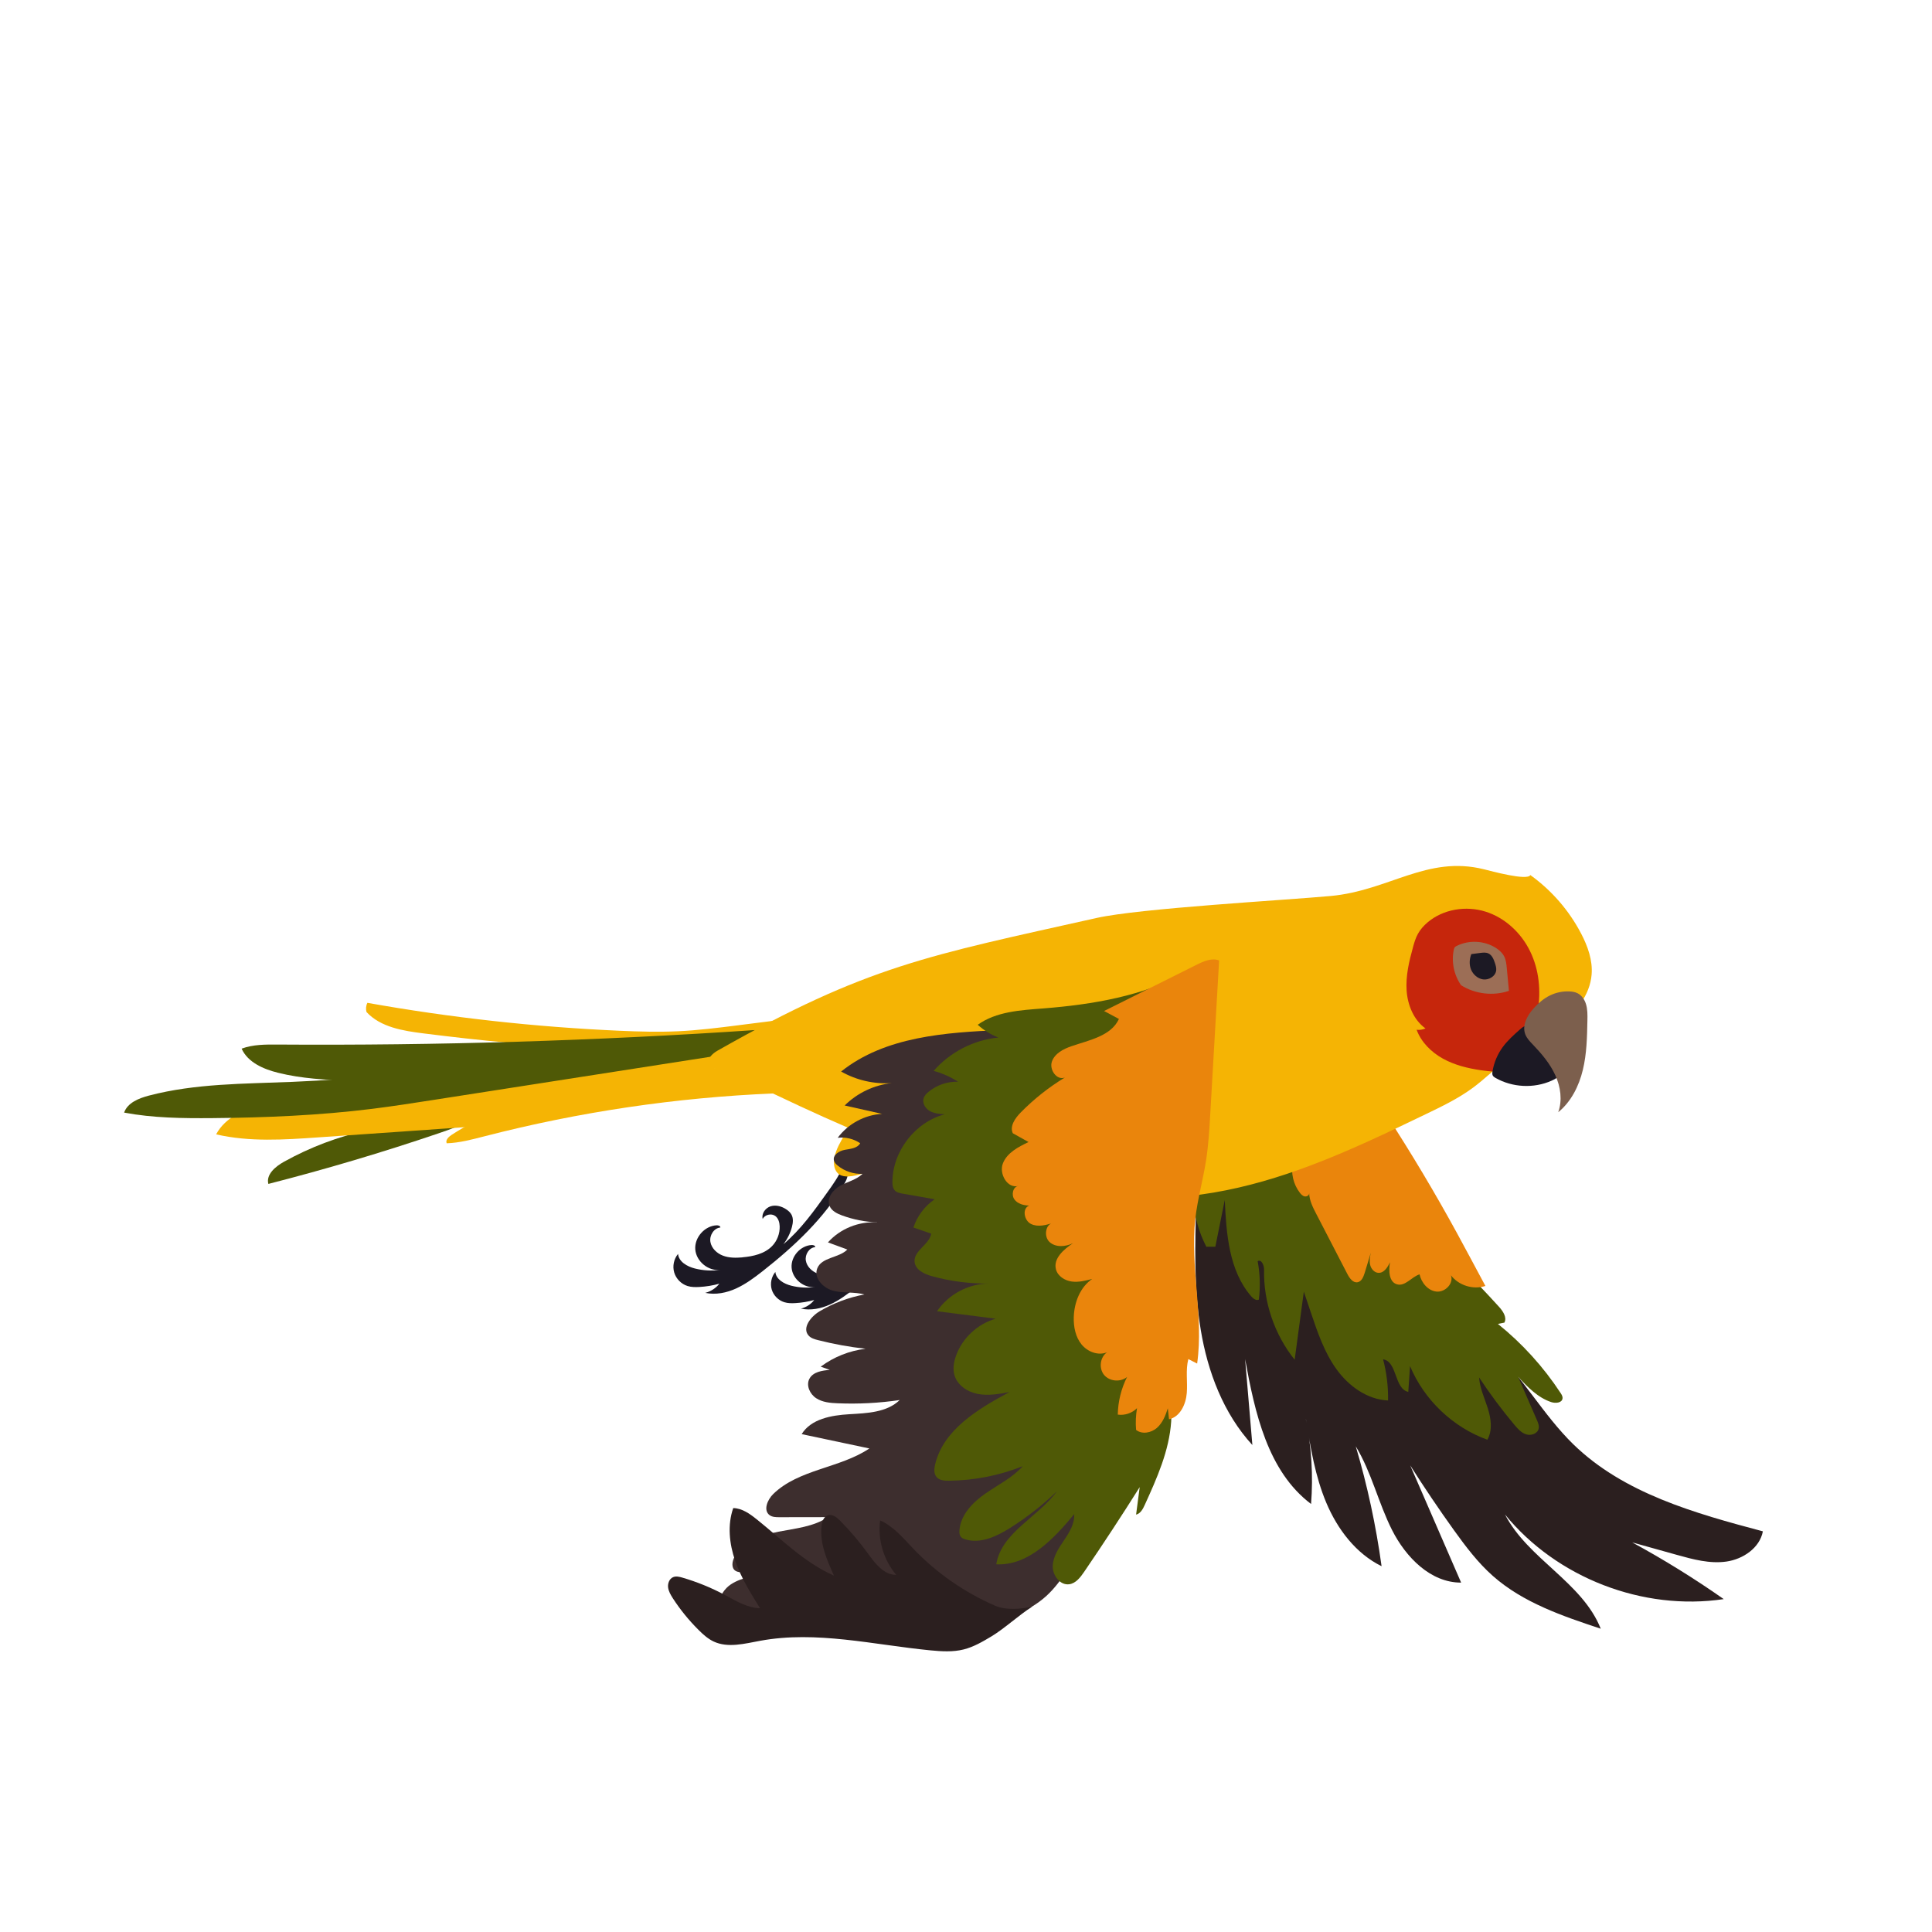<?xml version="1.0" encoding="UTF-8"?>
<svg id="Layer_1" data-name="Layer 1" xmlns="http://www.w3.org/2000/svg" viewBox="0 0 500 500">
  <defs>
    <style>
      .cls-1 {
        fill: #2b1f1f;
      }

      .cls-2 {
        fill: #3d2e2e;
      }

      .cls-3 {
        fill: #1c1924;
      }

      .cls-4 {
        fill: #ea850c;
      }

      .cls-5 {
        fill: #c6260c;
      }

      .cls-6 {
        fill: #4f5906;
      }

      .cls-7 {
        fill: #7c5f4d;
      }

      .cls-8 {
        fill: #f5b404;
      }

      .cls-9 {
        fill: #9c6e56;
      }
    </style>
  </defs>
  <path class="cls-1" d="M337.98,367.32c1.18,7.33,2.38,14.74,5.26,21.58,2.88,6.84,7.65,13.16,14.31,16.43-1.44-10.49-3.67-20.87-6.68-31.02,4.1,6.74,5.84,14.64,9.4,21.68,3.56,7.04,9.98,13.62,17.87,13.59-4.39-10.11-8.79-20.23-13.18-30.34,3.62,5.71,7.4,11.31,11.34,16.8,3.03,4.21,6.17,8.38,10.06,11.82,7.81,6.91,18.01,10.37,27.91,13.65-4.78-12.04-18.84-18.05-24.78-29.56,13.38,16.4,35.68,25.02,56.61,21.9-7.61-5.34-15.52-10.24-23.69-14.68,3.84,1.07,7.68,2.15,11.52,3.22,4.2,1.17,8.55,2.36,12.87,1.74s8.62-3.54,9.43-7.82c-17.61-4.68-36.05-9.83-49.09-22.56-7.72-7.54-13.02-17.29-20.81-24.76-3.58-3.44-7.64-6.34-11.43-9.56-6.79-5.77-12.67-12.52-19.3-18.47-6.63-5.95-14.24-11.2-22.95-13.08-7.75-1.68-16.08-.51-23.07,3.23-.32,11.04-.63,22.16,1.17,33.05,1.8,10.89,5.89,21.68,13.36,29.81-.63-7.42-1.25-14.84-1.88-22.25,2.52,13.86,5.83,29.04,17.07,37.51.57-7.32.12-14.72-1.34-21.91Z"/>
  <path class="cls-6" d="M364.46,360.24c.15-2.23.3-4.46.46-6.69,3.65,8.75,11.09,15.83,20.01,19.05,1.37-2.42.96-5.46.12-8.11-.84-2.65-2.08-5.24-2.26-8.01,2.81,4.26,5.86,8.36,9.14,12.27.85,1.01,1.78,2.06,3.04,2.46,1.26.4,2.92-.16,3.23-1.45.18-.76-.14-1.54-.45-2.26-1.62-3.73-3.24-7.45-4.87-11.18,2.48,2.65,5.12,5.4,8.57,6.54,1.12.37,2.78.23,2.93-.94.07-.51-.22-1-.51-1.43-4.43-6.75-9.92-12.8-16.21-17.86.56-.11,1.12-.23,1.68-.34.72-1.38-.39-2.98-1.44-4.14-14.21-15.65-30.05-29.83-47.17-42.23-3.82-2.77-7.91-5.53-12.59-6.05-3.35-.37-6.72.45-9.91,1.53-1.51.51-3.49.97-4.47-.3-6.06,9.24-6.67,21.78-1.55,31.56.77,0,1.54,0,2.32-.01.81-4.03,1.63-8.07,2.44-12.1.4,8.77,1.08,18.26,6.82,24.91.51.59,1.29,1.21,2,.88.41-3.31.31-6.68-.31-9.95.98-.58,1.69,1.09,1.66,2.23-.17,8.36,2.69,16.76,7.92,23.28.79-5.88,1.58-11.75,2.37-17.63.61,1.8,1.21,3.61,1.82,5.41,1.72,5.11,3.48,10.3,6.63,14.67,3.15,4.37,7.97,7.86,13.35,8.09.06-3.59-.37-7.18-1.29-10.65,3.71.55,2.86,7.63,6.52,8.43Z"/>
  <path class="cls-4" d="M353.16,329.5c.53-1.76,1.07-3.53,1.6-5.29-.21,1.04-.41,2.13-.16,3.16.25,1.03,1.09,2.01,2.16,2.04,1.43.05,2.35-1.44,2.97-2.73-.38,2.18-.29,5.14,1.85,5.71,2.11.56,3.72-1.93,5.8-2.59.48,2.19,2.19,4.25,4.41,4.46,2.23.21,4.5-2.14,3.7-4.23,2.01,2.65,5.78,3.82,8.93,2.77-1.27-2.37-2.54-4.74-3.81-7.11-1.19-2.21-2.37-4.43-3.58-6.63-5.7-10.43-11.8-20.64-18.27-30.61-.78-1.21-1.61-2.45-2.83-3.21-1.11-.7-2.45-.93-3.76-1.04-3.93-.34-7.95.28-11.6,1.78-2.64,1.09-5.11,2.64-7.87,3.39-.63.17-1.31.32-1.77.79-.34.35-.5.83-.65,1.29-.7,2.13-1.41,4.42-.81,6.58s3.1,3.94,5.1,2.93c-.52,2.67.16,5.56,1.82,7.71.33.43.74.86,1.28.96.54.1,1.18-.29,1.14-.84.06,1.91.96,3.67,1.84,5.37.38.73.75,1.46,1.13,2.18,2.31,4.46,4.62,8.93,6.93,13.39.56,1.08,1.45,2.33,2.64,2.11,1.02-.19,1.5-1.35,1.8-2.34Z"/>
  <g>
    <path class="cls-3" d="M192.14,325.41c-1.69.14-3.43.16-5.02-.44-1.58-.59-2.99-1.91-3.27-3.58-.28-1.67.9-3.57,2.58-3.71.02-.42-.54-.59-.96-.57-3.11.13-5.78,3.17-5.53,6.26.26,3.1,3.39,5.65,6.48,5.28-2.18.3-4.42.18-6.56-.36-2-.5-4.19-1.73-4.38-3.78-1.09,1.31-1.48,3.18-.99,4.82.49,1.64,1.83,2.99,3.46,3.49.97.3,2.01.3,3.03.25,1.75-.1,3.5-.38,5.19-.85-.91,1.17-2.22,2.01-3.66,2.37,2.69.57,5.53,0,8.03-1.15s4.72-2.81,6.89-4.51c8.11-6.39,15.82-13.58,21.04-22.5.43-.74.86-1.53.89-2.38s-.45-1.79-1.29-1.99c-.99,2.36-2.49,4.47-3.98,6.55-3.41,4.79-6.87,9.63-11.36,13.41,1.03-1.32,1.79-2.85,2.22-4.47.28-1.05.41-2.22-.1-3.18-.3-.57-.79-1.01-1.33-1.37-1.18-.8-2.69-1.24-4.06-.82-1.36.42-2.43,1.89-2.08,3.27.59-1.12,2.24-1.5,3.26-.75.8.59,1.11,1.66,1.14,2.66.07,1.87-.65,3.76-1.95,5.11-1.95,2.02-4.91,2.68-7.7,2.92Z"/>
    <path class="cls-3" d="M216.36,330.02c-1.59.13-3.23.15-4.73-.41s-2.82-1.8-3.08-3.37.85-3.36,2.43-3.49c.02-.4-.51-.55-.9-.54-2.93.13-5.45,2.98-5.21,5.9.24,2.92,3.19,5.33,6.1,4.97-2.06.28-4.17.17-6.18-.34-1.88-.47-3.95-1.63-4.13-3.56-1.03,1.23-1.39,3-.94,4.54.46,1.54,1.72,2.82,3.26,3.29.92.28,1.9.29,2.85.23,1.65-.09,3.29-.36,4.89-.8-.86,1.1-2.09,1.9-3.45,2.23,2.53.54,5.21,0,7.57-1.08,2.36-1.07,4.45-2.64,6.49-4.25,7.64-6.02,14.9-12.8,19.82-21.19.41-.7.81-1.44.84-2.24.03-.81-.43-1.69-1.21-1.87-.94,2.22-2.35,4.21-3.75,6.17-3.21,4.51-6.47,9.07-10.7,12.64.97-1.24,1.69-2.68,2.09-4.21.26-.99.38-2.09-.09-3-.28-.53-.75-.95-1.25-1.29-1.11-.75-2.54-1.17-3.82-.78-1.29.4-2.29,1.78-1.96,3.08.55-1.06,2.11-1.41,3.07-.7.76.56,1.04,1.57,1.08,2.51.06,1.76-.62,3.54-1.84,4.81-1.84,1.91-4.62,2.53-7.26,2.75Z"/>
    <path class="cls-6" d="M122.87,288.98c-9.1-1.97-18.76-1.27-27.47,2-.45.17-.94.4-1.08.85-.14.46.47,1.01.8.66-7.56,1.65-14.87,4.41-21.63,8.17-2.21,1.23-4.68,3.29-4.04,5.74,14.87-3.81,29.59-8.18,44.12-13.12,3.25-1.1,6.54-2.26,9.31-4.29Z"/>
    <path class="cls-8" d="M115.59,295.88c3.35-.1,6.61-.99,9.85-1.82,24.45-6.31,49.57-10.03,74.81-11.08.88-.04,2.06-.41,1.94-1.27-.05-.39.55-3.05.25-3.3-2.79-2.27-6.72-2.25-10.29-2.65-1.63-.18-3.27.07-4.88.31-11.68,1.78-23.36,3.55-35.04,5.33-3.38.51-6.76,1.03-10.1,1.77-8.94,1.97-17.52,5.55-25.22,10.51-.78.5-1.67,1.34-1.31,2.2Z"/>
    <path class="cls-8" d="M181.53,278.11c2.88-1.05,6.02-2.6,6.9-5.54-12.85-1.38-25.82.59-38.73.03-4.19-.18-8.38-.63-12.57-.66-4.37-.03-8.73.38-13.07.9-18.99,2.27-37.74,6.5-55.87,12.59-4.77,1.6-9.91,3.69-12.25,8.14,8.63,2,17.62,1.4,26.45.78,11.47-.8,22.94-1.59,34.4-2.39,4.04-.28,8.1-.56,12.1-1.17,3.6-.55,7.15-1.35,10.7-2.16,6.7-1.52,13.4-3.05,20.1-4.57,7.36-1.67,14.74-3.36,21.83-5.95Z"/>
    <path class="cls-6" d="M186.15,273.12c1.82-.28,3.71-.6,5.21-1.67s2.44-3.15,1.64-4.81c-10.87,3-22.13,4.59-33.4,4.73-4.94.06-9.89-.15-14.82.18-6.09.41-12.09,1.66-18.1,2.76-16.88,3.08-33.97,4.98-51.12,5.68-12.4.51-24.97.4-36.98,3.54-2.63.69-5.56,1.84-6.46,4.41,7.5,1.41,15.18,1.49,22.82,1.43,13.84-.12,27.7-.7,41.43-2.41,5.29-.66,10.55-1.48,15.82-2.3,4.88-.76,9.75-1.52,14.63-2.28,12.66-1.97,25.32-3.95,37.99-5.92,7.12-1.11,14.24-2.22,21.36-3.33Z"/>
    <path class="cls-8" d="M191.22,265.32c-5.25.66-10.51,1.33-15.79,1.57-5.01.23-10.03.09-15.04-.13-21.9-.97-43.73-3.38-65.31-7.23-.37.73-.45,1.6-.23,2.38,3.66,3.95,9.46,4.87,14.81,5.54,28.84,3.6,58.39,6.21,86.76-.15,2.8-.63,5.77-1.45,7.67-3.61-4.28.54-8.57,1.08-12.85,1.62Z"/>
    <path class="cls-6" d="M90.57,279.74c9.82.43,19.68.76,29.47-.05,6.44-.54,12.82-1.57,19.2-2.6,17.85-2.89,35.7-5.78,53.55-8.67,1.15-.19,2.58-.68,2.63-1.84-41.1,2.78-82.31,4.03-123.51,3.75-3.16-.02-6.41-.04-9.38,1.06,1.61,3.57,5.66,5.31,9.46,6.25,6.06,1.51,12.34,1.82,18.58,2.09Z"/>
    <path class="cls-8" d="M409.21,241.64c-3.12-6-7.67-11.24-13.17-15.18-.69,1.57-10.33-1.08-11.99-1.49-14.74-3.66-24.54,5.51-39.66,6.91-11.49,1.07-49.35,3.17-60.6,5.69-43.51,9.74-59.34,12.31-98.1,34.34-1.34.76-2.88,2.19-2.15,3.55.38.7,1.22.98,1.98,1.19,3.35.91,6.77,1.55,10.22,1.92-.75.2-1.32.96-1.3,1.74,8.32,4.01,16.69,7.96,25.18,11.62-.35.6-.7,1.19-1.06,1.79-1.1,1.86-2.21,3.77-2.62,5.89-.3,1.57-.07,3.46,1.27,4.34.7.46,1.57.55,2.4.51,1.3-.06,2.57-.42,3.82-.78,5.02-1.43,10.04-2.86,15.07-4.28,1.33.47,2.66.93,3.99,1.38-.87,2.68-3.69,5.35-2.47,7.91.76,1.59,2.82,2.16,4.56,1.88,1.74-.28,3.31-1.18,4.97-1.79,3.28-1.2,7.09-1.33,10.03-3.03,17.87,4.33,36.48,5.96,54.56,2.88,8.55-1.45,16.9-3.94,25.01-7,10.16-3.82,19.96-8.53,29.75-13.24,4.27-2.05,8.57-4.12,12.38-6.95,3.02-2.24,5.68-4.92,8.68-7.18,4.3-3.24,9.23-5.58,13.5-8.85,4.28-3.27,8.02-7.83,8.45-13.2.3-3.69-1-7.32-2.71-10.6Z"/>
    <path class="cls-5" d="M365.67,245.19c-1.01,3.64-1.89,7.38-1.64,11.15.26,3.77,1.82,7.61,4.88,9.82-.71.32-1.52.44-2.29.34,1.19,3.23,3.8,5.81,6.82,7.48,3.02,1.67,6.43,2.5,9.84,3,2.27.33,4.6.53,6.86.12,4.55-.81,8.56-4.18,10.14-8.53-2.25-.63-4.04-2.66-4.38-4.96.69-.27,1.05-1.19.71-1.85.45-.01.89-.03,1.34-.04.9-5.22.37-10.75-1.95-15.51-2.31-4.77-6.49-8.69-11.54-10.28-5.05-1.59-10.93-.66-14.98,2.76-1.01.85-1.9,1.85-2.54,3.01-.6,1.09-.95,2.3-1.28,3.5Z"/>
    <path class="cls-3" d="M386.26,277.27c-.06.35-.1.74.06,1.06.15.29.44.48.73.64,4.36,2.48,9.9,2.76,14.48.72,1.58-.7,3.2-1.89,3.39-3.61.17-1.52-.84-2.9-1.79-4.1-1.84-2.32-3.75-4.7-6.38-6.06-.6-.31-1.28-.57-1.94-.41-.55.12-.99.51-1.41.88-1.62,1.43-3.25,2.88-4.52,4.63-1.34,1.84-2.24,3.99-2.62,6.24Z"/>
    <path class="cls-7" d="M396.99,260.87c1.19-1.3,2.55-2.48,4.14-3.25,1.57-.77,3.33-1.13,5.08-1.04.72.04,1.44.15,2.08.48,1.06.54,1.78,1.6,2.14,2.73.44,1.37.42,2.85.39,4.29-.08,4.3-.17,8.63-1.18,12.81-1.01,4.18-3.03,8.24-6.37,10.95,1.11-3.09.61-6.59-.76-9.58-1.36-2.99-3.52-5.54-5.79-7.91-.77-.8-1.57-1.62-1.97-2.65-.91-2.35.53-4.96,2.23-6.82Z"/>
    <path class="cls-9" d="M376.98,244.81c3.15-1.59,7.14-1.4,10.12.49.88.56,1.69,1.27,2.17,2.2.49.94.59,2.03.69,3.09.18,1.95.36,3.89.55,5.84-4.07,1.39-8.75.84-12.38-1.45-1.85-2.63-2.55-6.04-1.89-9.19.05-.23.11-.47.26-.65.13-.15.31-.25.49-.34Z"/>
    <path class="cls-3" d="M387.22,251.08c-.14,1.56-1.9,2.62-3.44,2.38-1.36-.21-2.53-1.24-3.06-2.51-.53-1.27-.45-2.75.06-4.03.77-.1,1.54-.2,2.31-.3.7-.09,1.43-.17,2.07.11.97.43,1.41,1.53,1.74,2.54.19.59.37,1.19.32,1.81Z"/>
  </g>
  <path class="cls-2" d="M226.97,316.36c-4.72-.32-9.55,1.64-12.7,5.17,1.67.62,3.34,1.24,5.02,1.85-2.22,2.22-6.62,1.95-7.78,4.86-1,2.51,1.54,5.14,4.16,5.81s5.43.23,8.03.96c-4.08.75-8.03,2.24-11.6,4.36-2.27,1.35-4.6,4.32-2.83,6.28.61.68,1.55.95,2.43,1.17,4.05,1.03,8.16,1.78,12.31,2.24-4.19.5-8.23,2.11-11.61,4.63.78.28,1.57.56,2.35.84-2,.15-4.33.52-5.27,2.28-.92,1.72.1,3.97,1.74,5.04s3.67,1.25,5.62,1.32c5.34.22,10.71-.06,16-.84-3.33,3.22-8.44,3.4-13.07,3.67s-9.87,1.21-12.3,5.15c5.84,1.24,11.69,2.48,17.53,3.71-7.68,5.15-18.27,5.34-24.89,11.79-1.51,1.48-2.64,4.22-.94,5.47.7.51,1.63.53,2.49.53,4.21,0,8.41-.01,12.62-.02-3.73,2.5-8.41,2.91-12.81,3.77-4.4.86-9.11,2.54-11.33,6.43-.67,1.17-.95,2.89.15,3.66.44.31,1,.38,1.54.43,2.54.23,5.1.17,7.63-.18-3.49,1.06-7.32,1.3-10.35,3.32s-4.6,6.9-1.81,9.24c1.58,1.32,3.85,1.3,5.91,1.2,20.84-.99,41.68-1.97,62.52-2.96-1.36.61-2.27,2.11-2.2,3.6,6.16-1.84,12.55-3.8,17.3-8.14,2.11-1.93,3.82-4.27,5.39-6.66,6.39-9.73,10.93-21.49,8.63-32.9-1.1-5.45-3.68-10.47-5.52-15.71-1.91-5.47-3.01-11.19-4.1-16.88-4-20.87-8-41.74-12-62.61-.78-4.08-1.62-8.3-4.04-11.68-14.53.64-30.14,1.67-41.51,10.75,3.96,2.25,8.59,3.31,13.13,2.99-4.57.48-8.95,2.56-12.21,5.8,3.23.72,6.45,1.45,9.68,2.17-4.49.24-8.82,2.58-11.48,6.19,2.02-.25,4.13.26,5.82,1.41-.72,1.3-2.49,1.44-3.96,1.7-1.47.26-3.2,1.33-2.83,2.78.14.55.56.97,1,1.33,1.78,1.45,4.1,2.21,6.39,2.11-1.56,1.52-3.82,2.02-5.74,3.06s-3.63,3.25-2.78,5.26c.54,1.29,1.93,1.97,3.24,2.45,2.89,1.06,5.96,1.67,9.04,1.77Z"/>
  <path class="cls-6" d="M231.49,308c.51.61,1.36.78,2.15.92l8.26,1.45c-2.57,1.74-4.54,4.36-5.51,7.31,1.54.53,3.07,1.06,4.61,1.59-.5,2.85-4.54,4.38-4.31,7.26.17,2.11,2.54,3.22,4.58,3.77,4.79,1.31,9.76,1.94,14.72,1.89-5.3-.02-10.53,2.76-13.48,7.16,5.06.64,10.12,1.28,15.18,1.93-4.68,1.32-8.63,5-10.27,9.57-.58,1.62-.89,3.42-.4,5.07.77,2.62,3.41,4.34,6.09,4.84,2.68.5,5.44,0,8.13-.49-8.14,4.36-17.09,9.73-19.23,18.71-.26,1.1-.37,2.38.35,3.25.75.9,2.08,1,3.25.98,6.52-.07,13.01-1.35,19.07-3.76-2.67,3-6.4,4.8-9.69,7.1-3.3,2.29-6.41,5.53-6.69,9.53-.04.56,0,1.16.33,1.6.29.38.75.57,1.21.71,3.95,1.2,8.12-.78,11.61-2.98,4.34-2.74,8.41-5.93,12.11-9.49-4.93,6.74-14.4,10.68-15.73,18.92,8.3.41,14.87-6.58,20.17-12.98.14,2.44-1.23,4.69-2.6,6.72s-2.85,4.17-2.95,6.62c-.11,2.45,1.86,5.14,4.28,4.8,1.7-.24,2.87-1.78,3.84-3.2,4.93-7.22,9.72-14.53,14.38-21.93-.31,2.37-.62,4.74-.93,7.11,1.14-.27,1.77-1.46,2.25-2.53,3.14-6.9,6.32-13.99,6.83-21.55.33-4.88-.48-9.77-.62-14.66-.12-4.38.29-8.76.55-13.13.83-13.91.11-27.9-1.69-41.72-1.05-8.05-2.47-16.12-2.15-24.24s2.56-16.45,7.97-22.52c-11.33,6.14-24.37,8.35-37.21,9.35-5.87.46-12.13.8-16.92,4.23,1.56,1.41,3.39,2.54,5.35,3.3-6.4.62-12.52,3.78-16.75,8.63,2.23.61,4.37,1.56,6.31,2.81-2.74-.09-5.5.85-7.61,2.59-.57.47-1.11,1.02-1.31,1.73-.37,1.27.49,2.64,1.65,3.28s2.52.74,3.84.82c-7.68,2.02-13.53,9.59-13.55,17.53,0,.73.06,1.51.53,2.07Z"/>
  <path class="cls-4" d="M282.75,330.93c-3.21,2.13-4.76,6.15-4.86,10-.06,2.47.44,5.06,2,6.99,1.55,1.93,4.32,2.99,6.61,2.05-1.82,1.26-2.17,4.14-.77,5.85,1.41,1.71,4.24,1.94,5.95.55-1.51,3.01-2.34,6.36-2.4,9.73,1.8.26,3.71-.38,4.98-1.67-.32,1.86-.4,3.76-.24,5.63,1.53,1.22,3.91.77,5.39-.52,1.47-1.29,2.23-3.2,2.82-5.07.1.95.21,1.89.31,2.84,2.87-.62,4.37-3.87,4.6-6.8s-.34-5.94.4-8.78c.76.39,1.52.77,2.28,1.16,1.75-12.4-1.88-25.04-.47-37.48.58-5.09,1.99-10.04,2.78-15.1.62-3.99.86-8.03,1.09-12.07.76-13.23,1.52-26.46,2.29-39.68-1.92-.72-4.03.22-5.87,1.14-7.97,3.98-15.94,7.97-23.91,11.95,1.28.69,2.57,1.37,3.85,2.06-2.04,4.42-7.66,5.46-12.26,7.04-2.11.72-4.35,1.88-5.09,3.99-.73,2.11,1.3,4.97,3.37,4.11-4.17,2.53-8.02,5.58-11.44,9.06-1.43,1.46-2.89,3.51-2.05,5.37,1.36.76,2.72,1.52,4.08,2.28-2.66,1.27-5.54,2.76-6.63,5.5-1.09,2.73,1.2,6.67,4.02,5.84-1.43.24-1.9,2.29-1.07,3.48.83,1.18,2.41,1.59,3.85,1.62-1.89.72-1.35,3.87.46,4.76,1.81.89,3.97.29,5.89-.34-2.14.24-2.67,3.57-1.08,5.02,1.59,1.45,4.13,1.24,6.07.3-2.41,1.59-5.15,3.97-4.42,6.76.46,1.77,2.28,2.92,4.09,3.16,1.81.24,3.63-.23,5.4-.7Z"/>
  <path class="cls-1" d="M195.82,393.19c-1.78-1.43-3.78-2.86-6.06-2.9-1.53,4.37-1.02,9.25.5,13.63s3.99,8.35,6.44,12.28c-3.32-.06-6.3-1.93-9.23-3.49-3.46-1.84-7.1-3.32-10.86-4.42-.79-.23-1.66-.44-2.41-.12-.96.41-1.41,1.58-1.3,2.61s.67,1.97,1.23,2.85c1.94,3,4.21,5.78,6.75,8.29,1.13,1.12,2.34,2.2,3.78,2.89,3.72,1.76,8.07.56,12.11-.18,14.51-2.67,29.33,1.05,44.02,2.48,2.88.28,5.83.47,8.63-.24,2.57-.65,4.89-2.01,7.16-3.37,3.39-2.04,7.19-5.57,10.53-7.68-3.1.6-6.7.99-9.6-.27-7.92-3.44-15.14-8.47-21.11-14.71-2.63-2.75-5.14-5.81-8.62-7.36-.66,5,.9,10.25,4.17,14.09-3.19.06-5.46-2.94-7.33-5.52-2.17-2.99-4.56-5.81-7.15-8.45-.88-.89-2.07-1.84-3.25-1.43-1.05.37-1.47,1.62-1.6,2.73-.52,4.45,1.36,8.79,3.21,12.87-7.58-3.32-13.54-9.39-19.99-14.57Z"/>
</svg>